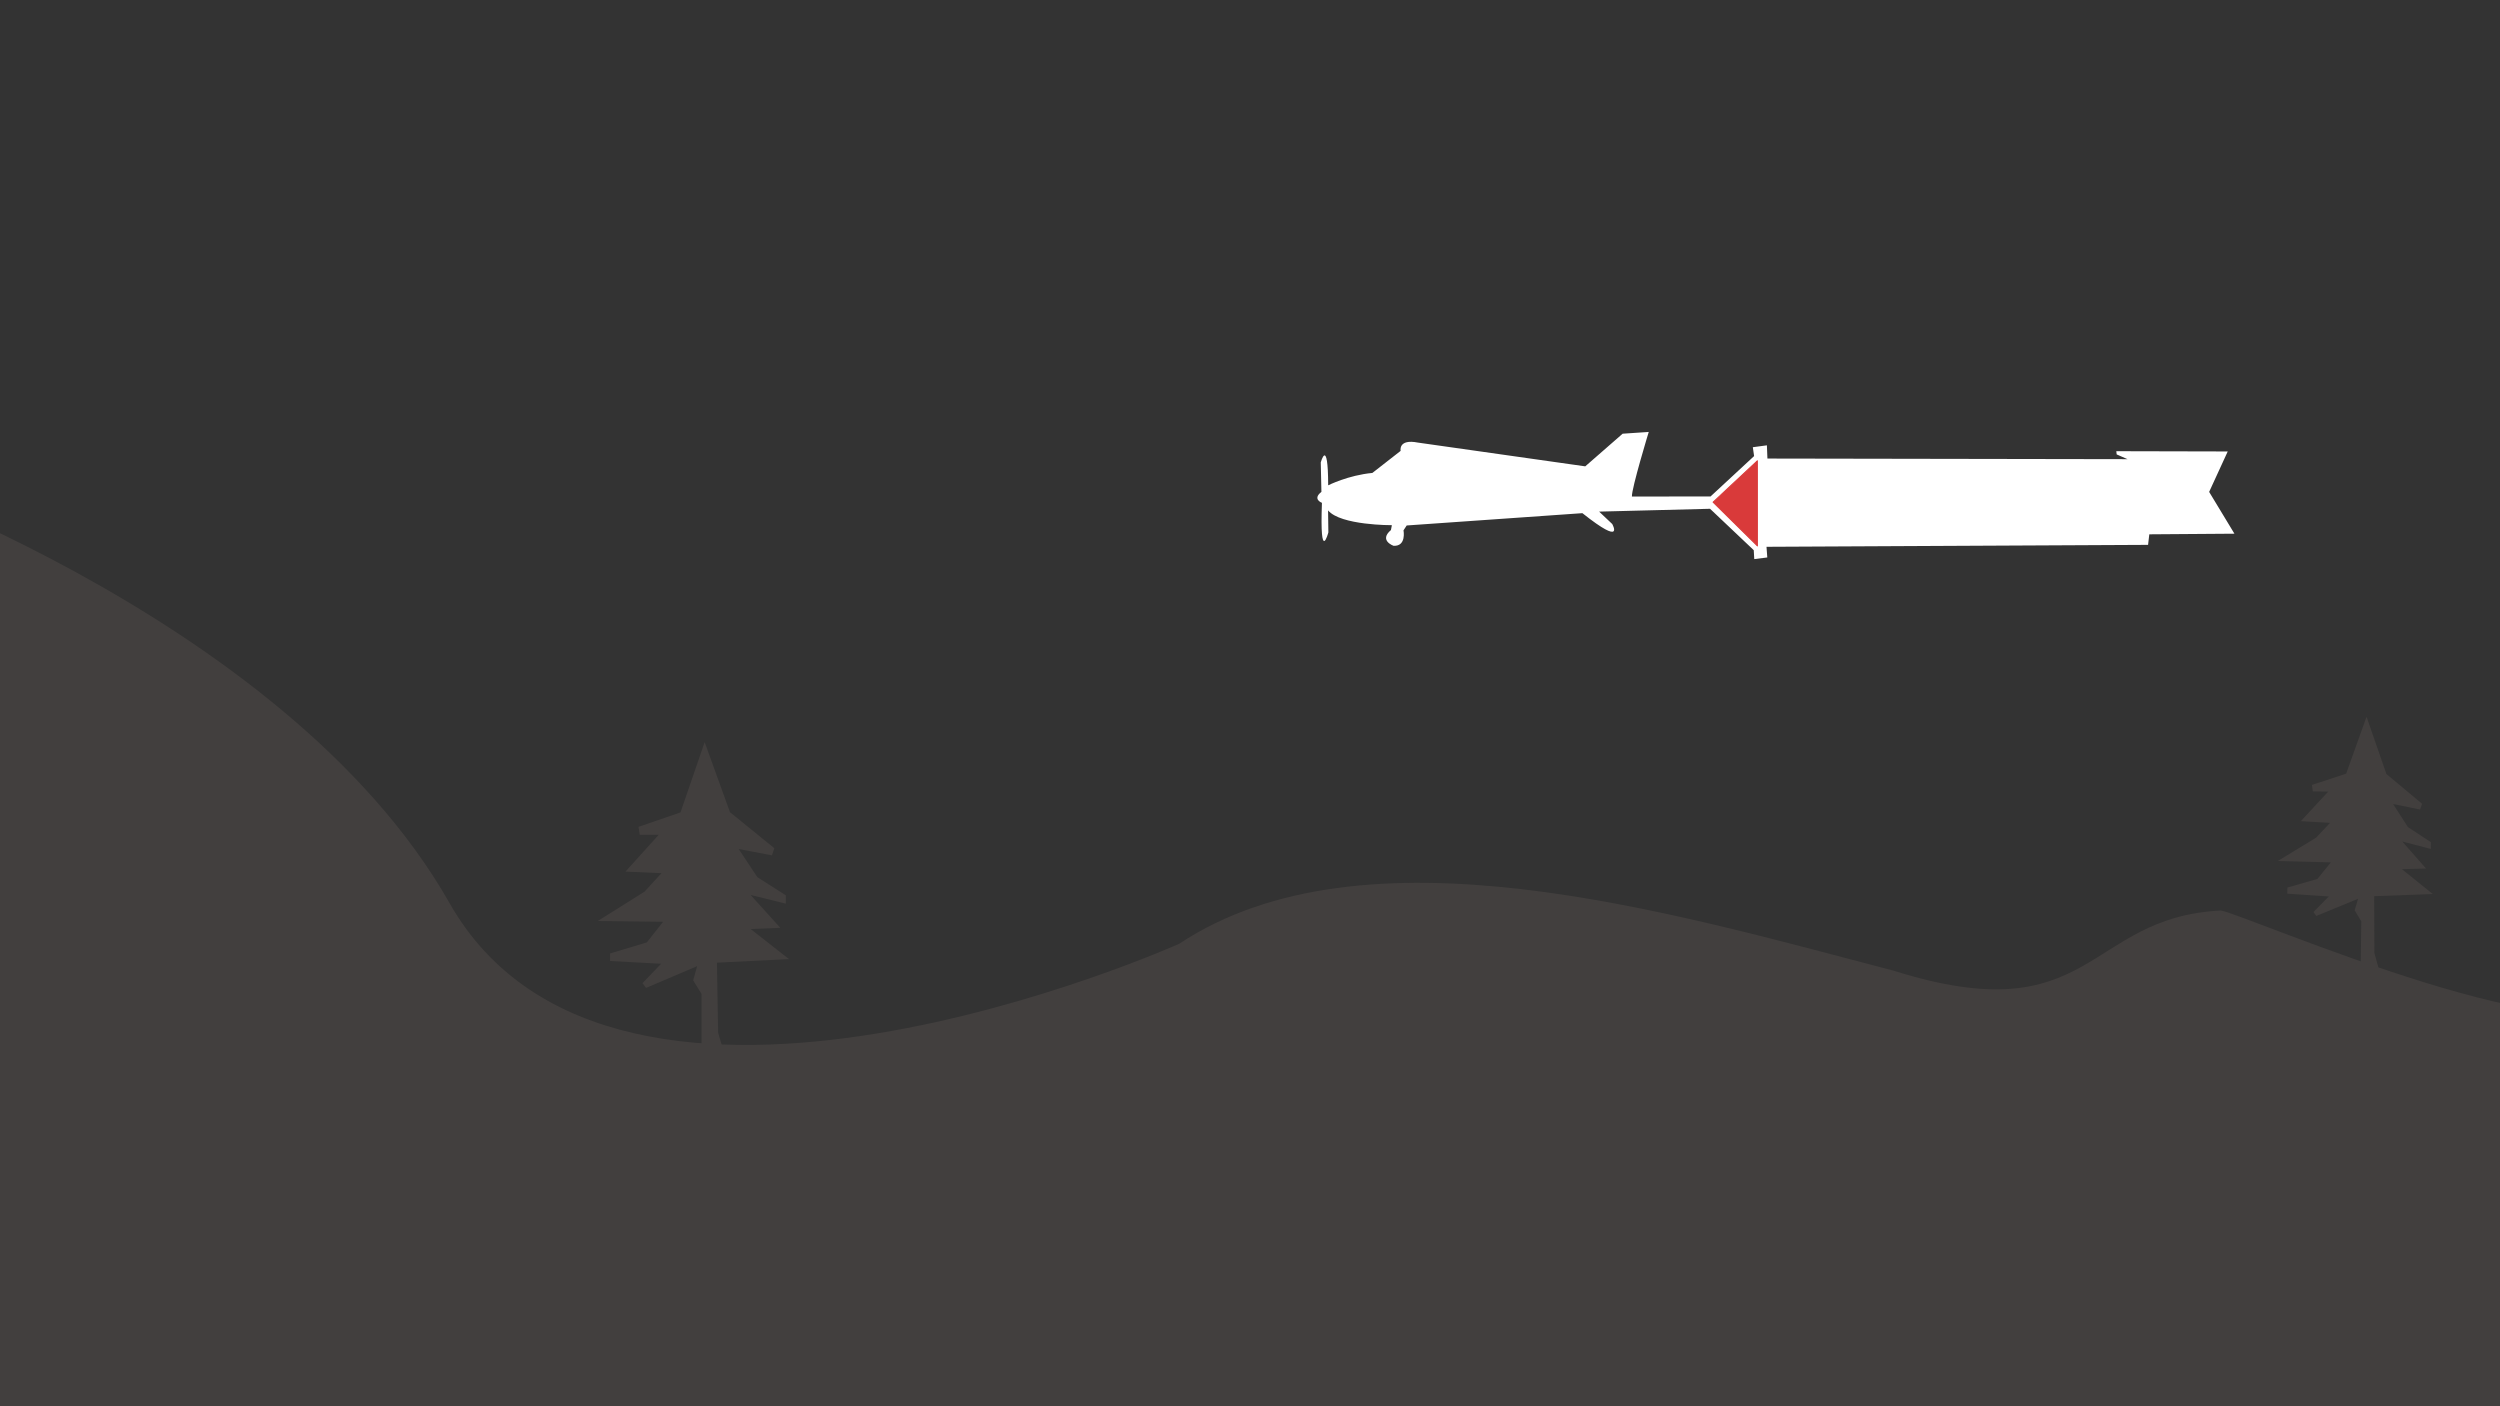 <?xml version="1.0" encoding="UTF-8" standalone="no"?><!DOCTYPE svg PUBLIC "-//W3C//DTD SVG 1.1//EN" "http://www.w3.org/Graphics/SVG/1.1/DTD/svg11.dtd"><svg width="100%" height="100%" viewBox="0 0 2560 1440" version="1.1" xmlns="http://www.w3.org/2000/svg" xmlns:xlink="http://www.w3.org/1999/xlink" xml:space="preserve" xmlns:serif="http://www.serif.com/" style="fill-rule:evenodd;clip-rule:evenodd;stroke-linecap:round;stroke-linejoin:round;stroke-miterlimit:1.5;"><rect x="0" y="0" width="2560" height="1440" fill="#333333" stroke="none"/><path d="M-176.6,472.689c-0,0 466.232,151.544 636.915,452.046c170.682,300.503 747.109,41.724 747.109,41.724c189.857,-125.545 500.351,-32.919 731.389,27.453c205.476,64.781 196.057,-54.583 335.317,-61.536c24.585,3.527 388.568,164.709 421.002,81.761l20.735,196.049l-86.09,255.057l-3170.35,9.275l363.973,-1001.83" style="fill:#423f3e;"/><path d="M718.327,1097.98l-0,-80.279l-8.515,-13.786l4.055,-14.596l-52.303,22.3l-3.649,-4.865l19.056,-19.868l-52.304,-2.838l0,-7.703l37.708,-11.353l16.623,-21.083l-66.9,-0.811l47.844,-30.004l17.434,-18.955l-36.896,-1.621l34.058,-37.707l-19.462,-0l-1.216,-8.11l42.978,-14.798l24.732,-71.968l25.949,71.765l45.411,36.896l-2.433,7.298l-34.058,-6.487l19.057,28.787l29.192,18.651l0,8.514l-36.085,-8.92l30.409,33.653l-30.409,1.216l39.329,30.814l-73.793,3.649l1.217,71.765l5.271,17.84l-3.649,23.516c-0,0 -22.3,3.041 -18.651,-0.912Z" style="fill:#423f3e;"/><path d="M2417.11,1008.73l0.854,-65.258l-6.775,-11.297l3.451,-11.822l-42.754,17.571l-2.915,-3.994l15.702,-15.947l-42.486,-2.863l0.081,-6.262l30.773,-8.828l13.737,-16.961l-54.373,-1.371l39.21,-23.881l14.374,-15.223l-29.976,-1.71l28.086,-30.29l-15.82,-0.207l-0.902,-6.604l35.093,-11.573l20.87,-58.239l20.331,58.613l36.521,30.475l-2.055,5.906l-27.616,-5.635l15.185,23.603l23.532,15.472l-0.091,6.921l-29.238,-7.635l24.361,27.679l-24.732,0.666l31.643,25.467l-60.024,2.182l0.226,58.349l4.095,14.558l-3.216,19.078c-0,-0 -18.16,2.235 -15.152,-0.94Z" style="fill:#423f3e;"/><g><path d="M2281.19,462.297l-19.023,41.414l25.891,42.787l-87.179,0.643l-1.257,10.797l-390.727,1.98l0.811,10.922l-13.339,1.675l-0.532,-9.136l-44.75,-42.387l-113.583,2.894l13.413,12.687c0,-0 13.537,23.84 -30.539,-11.094l-179.913,12.605l-3.272,4.998c0,-0 3.201,16.567 -10.231,15.812c-0,-0 -15.255,-5.421 -2.635,-16.12l0.962,-4.987c0,0 -52.509,0.302 -65.333,-15.152l0.3,22.549c-0,-0 -8.941,33.624 -6.585,-30.29c0,-0 -10.179,-3.696 -0.529,-11.229l-0.672,-30.204c0,-0 7.423,-26.779 7.595,23.501c0,-0 20.364,-10.312 45.24,-12.677l28.95,-22.597c0,-0 -2.731,-12.515 17.754,-8.47l171.291,24.32l38.283,-33.428l26.736,-1.811c0,0 -17.67,57.99 -17.238,66.152l80.508,-0.077l44.616,-41.347l-1.308,-9.087l14.406,-1.924l0.54,13.539l368.72,0.642l-11.086,-4.877l-0.381,-3.292l114.096,0.269Z" style="fill:#fff;"/><path d="M1799.55,471.809l0.036,87.25l-45.428,-44.838l45.392,-42.412" style="fill:#d93a3a;stroke:#d93a3a;stroke-width:1px;"/></g></svg>